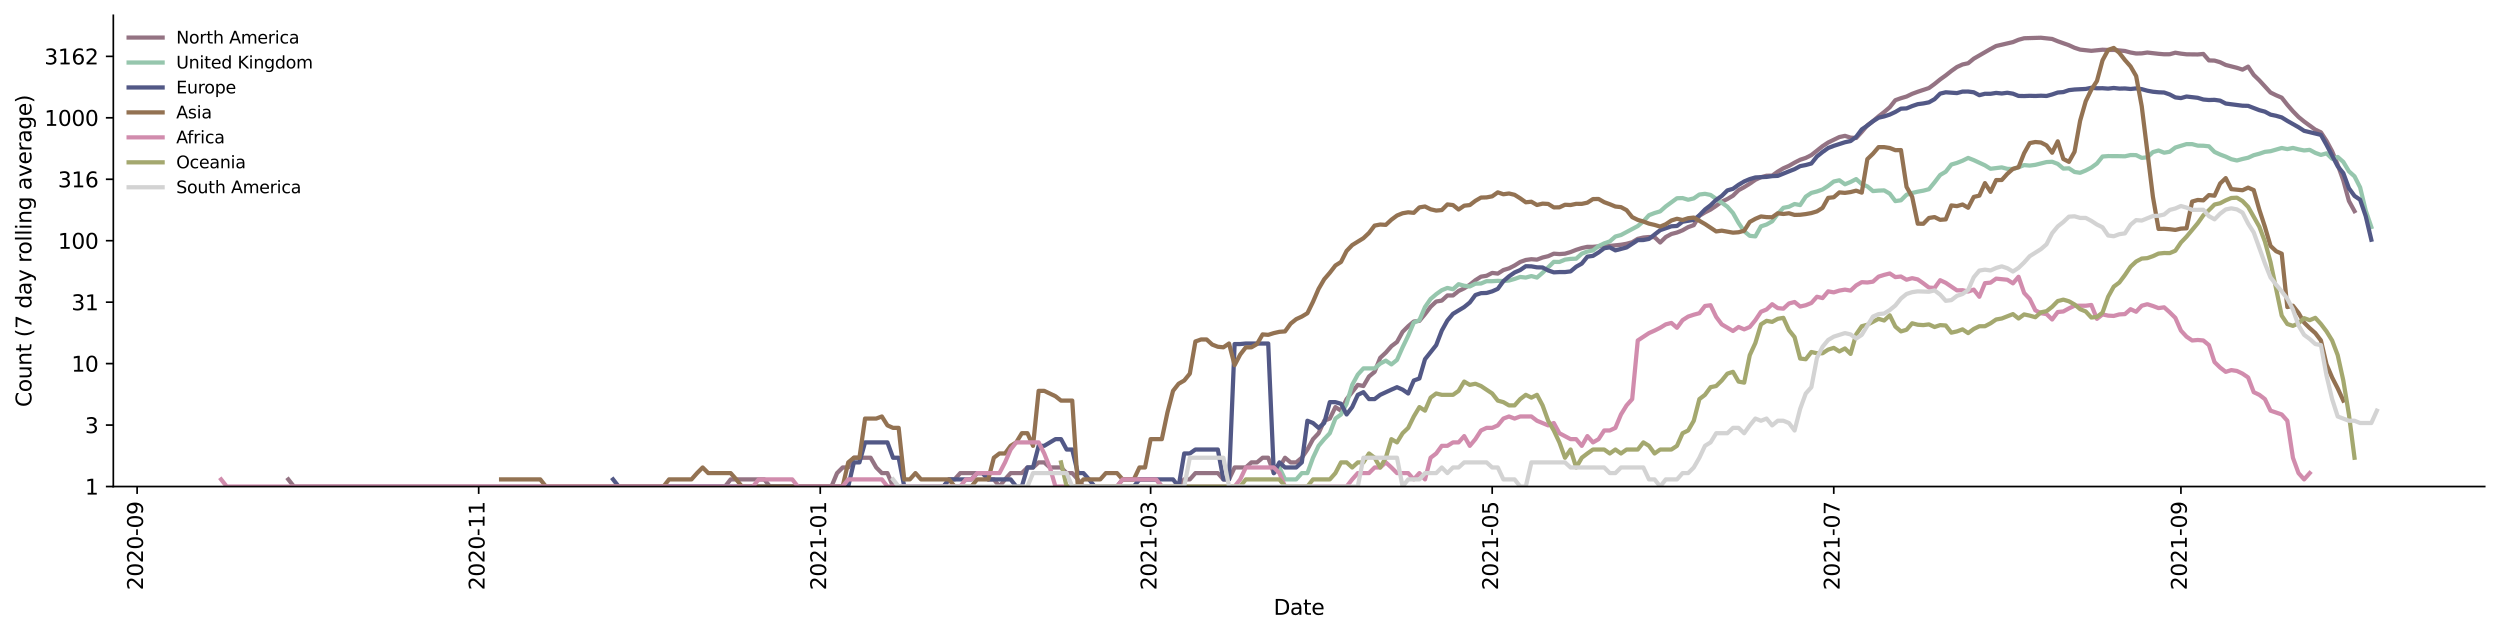 <?xml version="1.0" encoding="utf-8" standalone="no"?>
<!DOCTYPE svg PUBLIC "-//W3C//DTD SVG 1.1//EN"
  "http://www.w3.org/Graphics/SVG/1.1/DTD/svg11.dtd">
<svg height="298.621pt" version="1.1" viewBox="0 0 1176.528 298.621" width="1176.528pt" xmlns="http://www.w3.org/2000/svg" xmlns:xlink="http://www.w3.org/1999/xlink">
 <defs>
  <style type="text/css">*{stroke-linecap:butt;stroke-linejoin:round;}</style>
 </defs>
 <g id="figure_1">
  <g id="patch_1">
   <path d="M 0 298.621 
L 1176.528 298.621 
L 1176.528 0 
L 0 0 
z
" style="fill:#ffffff;"/>
  </g>
  <g id="axes_1">
   <g id="patch_2">
    <path d="M 53.328 228.96 
L 1169.328 228.96 
L 1169.328 7.2 
L 53.328 7.2 
z
" style="fill:#ffffff;"/>
   </g>
   <g id="matplotlib.axis_1">
    <g id="xtick_1">
     <g id="line2d_1">
      <defs>
       <path d="M 0 0 
L 0 3.5 
" id="m11f80774cc" style="stroke:#000000;stroke-width:0.8;"/>
      </defs>
      <g>
       <use style="stroke:#000000;stroke-width:0.8;" x="64.528" xlink:href="#m11f80774cc" y="228.96"/>
      </g>
     </g>
     <g id="text_1">
      <!-- 2020-09 -->
      <g transform="translate(67.287 277.743)rotate(-90)scale(0.1 -0.1)">
       <defs>
        <path d="M 1228 531 
L 3431 531 
L 3431 0 
L 469 0 
L 469 531 
Q 828 903 1448 1529 
Q 2069 2156 2228 2338 
Q 2531 2678 2651 2914 
Q 2772 3150 2772 3378 
Q 2772 3750 2511 3984 
Q 2250 4219 1831 4219 
Q 1534 4219 1204 4116 
Q 875 4013 500 3803 
L 500 4441 
Q 881 4594 1212 4672 
Q 1544 4750 1819 4750 
Q 2544 4750 2975 4387 
Q 3406 4025 3406 3419 
Q 3406 3131 3298 2873 
Q 3191 2616 2906 2266 
Q 2828 2175 2409 1742 
Q 1991 1309 1228 531 
z
" id="DejaVuSans-32" transform="scale(0.016)"/>
        <path d="M 2034 4250 
Q 1547 4250 1301 3770 
Q 1056 3291 1056 2328 
Q 1056 1369 1301 889 
Q 1547 409 2034 409 
Q 2525 409 2770 889 
Q 3016 1369 3016 2328 
Q 3016 3291 2770 3770 
Q 2525 4250 2034 4250 
z
M 2034 4750 
Q 2819 4750 3233 4129 
Q 3647 3509 3647 2328 
Q 3647 1150 3233 529 
Q 2819 -91 2034 -91 
Q 1250 -91 836 529 
Q 422 1150 422 2328 
Q 422 3509 836 4129 
Q 1250 4750 2034 4750 
z
" id="DejaVuSans-30" transform="scale(0.016)"/>
        <path d="M 313 2009 
L 1997 2009 
L 1997 1497 
L 313 1497 
L 313 2009 
z
" id="DejaVuSans-2d" transform="scale(0.016)"/>
        <path d="M 703 97 
L 703 672 
Q 941 559 1184 500 
Q 1428 441 1663 441 
Q 2288 441 2617 861 
Q 2947 1281 2994 2138 
Q 2813 1869 2534 1725 
Q 2256 1581 1919 1581 
Q 1219 1581 811 2004 
Q 403 2428 403 3163 
Q 403 3881 828 4315 
Q 1253 4750 1959 4750 
Q 2769 4750 3195 4129 
Q 3622 3509 3622 2328 
Q 3622 1225 3098 567 
Q 2575 -91 1691 -91 
Q 1453 -91 1209 -44 
Q 966 3 703 97 
z
M 1959 2075 
Q 2384 2075 2632 2365 
Q 2881 2656 2881 3163 
Q 2881 3666 2632 3958 
Q 2384 4250 1959 4250 
Q 1534 4250 1286 3958 
Q 1038 3666 1038 3163 
Q 1038 2656 1286 2365 
Q 1534 2075 1959 2075 
z
" id="DejaVuSans-39" transform="scale(0.016)"/>
       </defs>
       <use xlink:href="#DejaVuSans-32"/>
       <use x="63.623" xlink:href="#DejaVuSans-30"/>
       <use x="127.246" xlink:href="#DejaVuSans-32"/>
       <use x="190.869" xlink:href="#DejaVuSans-30"/>
       <use x="254.492" xlink:href="#DejaVuSans-2d"/>
       <use x="290.576" xlink:href="#DejaVuSans-30"/>
       <use x="354.199" xlink:href="#DejaVuSans-39"/>
      </g>
     </g>
    </g>
    <g id="xtick_2">
     <g id="line2d_2">
      <g>
       <use style="stroke:#000000;stroke-width:0.8;" x="225.274" xlink:href="#m11f80774cc" y="228.96"/>
      </g>
     </g>
     <g id="text_2">
      <!-- 2020-11 -->
      <g transform="translate(228.033 277.743)rotate(-90)scale(0.1 -0.1)">
       <defs>
        <path d="M 794 531 
L 1825 531 
L 1825 4091 
L 703 3866 
L 703 4441 
L 1819 4666 
L 2450 4666 
L 2450 531 
L 3481 531 
L 3481 0 
L 794 0 
L 794 531 
z
" id="DejaVuSans-31" transform="scale(0.016)"/>
       </defs>
       <use xlink:href="#DejaVuSans-32"/>
       <use x="63.623" xlink:href="#DejaVuSans-30"/>
       <use x="127.246" xlink:href="#DejaVuSans-32"/>
       <use x="190.869" xlink:href="#DejaVuSans-30"/>
       <use x="254.492" xlink:href="#DejaVuSans-2d"/>
       <use x="290.576" xlink:href="#DejaVuSans-31"/>
       <use x="354.199" xlink:href="#DejaVuSans-31"/>
      </g>
     </g>
    </g>
    <g id="xtick_3">
     <g id="line2d_3">
      <g>
       <use style="stroke:#000000;stroke-width:0.8;" x="386.02" xlink:href="#m11f80774cc" y="228.96"/>
      </g>
     </g>
     <g id="text_3">
      <!-- 2021-01 -->
      <g transform="translate(388.779 277.743)rotate(-90)scale(0.1 -0.1)">
       <use xlink:href="#DejaVuSans-32"/>
       <use x="63.623" xlink:href="#DejaVuSans-30"/>
       <use x="127.246" xlink:href="#DejaVuSans-32"/>
       <use x="190.869" xlink:href="#DejaVuSans-31"/>
       <use x="254.492" xlink:href="#DejaVuSans-2d"/>
       <use x="290.576" xlink:href="#DejaVuSans-30"/>
       <use x="354.199" xlink:href="#DejaVuSans-31"/>
      </g>
     </g>
    </g>
    <g id="xtick_4">
     <g id="line2d_4">
      <g>
       <use style="stroke:#000000;stroke-width:0.8;" x="541.496" xlink:href="#m11f80774cc" y="228.96"/>
      </g>
     </g>
     <g id="text_4">
      <!-- 2021-03 -->
      <g transform="translate(544.255 277.743)rotate(-90)scale(0.1 -0.1)">
       <defs>
        <path d="M 2597 2516 
Q 3050 2419 3304 2112 
Q 3559 1806 3559 1356 
Q 3559 666 3084 287 
Q 2609 -91 1734 -91 
Q 1441 -91 1130 -33 
Q 819 25 488 141 
L 488 750 
Q 750 597 1062 519 
Q 1375 441 1716 441 
Q 2309 441 2620 675 
Q 2931 909 2931 1356 
Q 2931 1769 2642 2001 
Q 2353 2234 1838 2234 
L 1294 2234 
L 1294 2753 
L 1863 2753 
Q 2328 2753 2575 2939 
Q 2822 3125 2822 3475 
Q 2822 3834 2567 4026 
Q 2313 4219 1838 4219 
Q 1578 4219 1281 4162 
Q 984 4106 628 3988 
L 628 4550 
Q 988 4650 1302 4700 
Q 1616 4750 1894 4750 
Q 2613 4750 3031 4423 
Q 3450 4097 3450 3541 
Q 3450 3153 3228 2886 
Q 3006 2619 2597 2516 
z
" id="DejaVuSans-33" transform="scale(0.016)"/>
       </defs>
       <use xlink:href="#DejaVuSans-32"/>
       <use x="63.623" xlink:href="#DejaVuSans-30"/>
       <use x="127.246" xlink:href="#DejaVuSans-32"/>
       <use x="190.869" xlink:href="#DejaVuSans-31"/>
       <use x="254.492" xlink:href="#DejaVuSans-2d"/>
       <use x="290.576" xlink:href="#DejaVuSans-30"/>
       <use x="354.199" xlink:href="#DejaVuSans-33"/>
      </g>
     </g>
    </g>
    <g id="xtick_5">
     <g id="line2d_5">
      <g>
       <use style="stroke:#000000;stroke-width:0.8;" x="702.242" xlink:href="#m11f80774cc" y="228.96"/>
      </g>
     </g>
     <g id="text_5">
      <!-- 2021-05 -->
      <g transform="translate(705.001 277.743)rotate(-90)scale(0.1 -0.1)">
       <defs>
        <path d="M 691 4666 
L 3169 4666 
L 3169 4134 
L 1269 4134 
L 1269 2991 
Q 1406 3038 1543 3061 
Q 1681 3084 1819 3084 
Q 2600 3084 3056 2656 
Q 3513 2228 3513 1497 
Q 3513 744 3044 326 
Q 2575 -91 1722 -91 
Q 1428 -91 1123 -41 
Q 819 9 494 109 
L 494 744 
Q 775 591 1075 516 
Q 1375 441 1709 441 
Q 2250 441 2565 725 
Q 2881 1009 2881 1497 
Q 2881 1984 2565 2268 
Q 2250 2553 1709 2553 
Q 1456 2553 1204 2497 
Q 953 2441 691 2322 
L 691 4666 
z
" id="DejaVuSans-35" transform="scale(0.016)"/>
       </defs>
       <use xlink:href="#DejaVuSans-32"/>
       <use x="63.623" xlink:href="#DejaVuSans-30"/>
       <use x="127.246" xlink:href="#DejaVuSans-32"/>
       <use x="190.869" xlink:href="#DejaVuSans-31"/>
       <use x="254.492" xlink:href="#DejaVuSans-2d"/>
       <use x="290.576" xlink:href="#DejaVuSans-30"/>
       <use x="354.199" xlink:href="#DejaVuSans-35"/>
      </g>
     </g>
    </g>
    <g id="xtick_6">
     <g id="line2d_6">
      <g>
       <use style="stroke:#000000;stroke-width:0.8;" x="862.988" xlink:href="#m11f80774cc" y="228.96"/>
      </g>
     </g>
     <g id="text_6">
      <!-- 2021-07 -->
      <g transform="translate(865.747 277.743)rotate(-90)scale(0.1 -0.1)">
       <defs>
        <path d="M 525 4666 
L 3525 4666 
L 3525 4397 
L 1831 0 
L 1172 0 
L 2766 4134 
L 525 4134 
L 525 4666 
z
" id="DejaVuSans-37" transform="scale(0.016)"/>
       </defs>
       <use xlink:href="#DejaVuSans-32"/>
       <use x="63.623" xlink:href="#DejaVuSans-30"/>
       <use x="127.246" xlink:href="#DejaVuSans-32"/>
       <use x="190.869" xlink:href="#DejaVuSans-31"/>
       <use x="254.492" xlink:href="#DejaVuSans-2d"/>
       <use x="290.576" xlink:href="#DejaVuSans-30"/>
       <use x="354.199" xlink:href="#DejaVuSans-37"/>
      </g>
     </g>
    </g>
    <g id="xtick_7">
     <g id="line2d_7">
      <g>
       <use style="stroke:#000000;stroke-width:0.8;" x="1026.369" xlink:href="#m11f80774cc" y="228.96"/>
      </g>
     </g>
     <g id="text_7">
      <!-- 2021-09 -->
      <g transform="translate(1029.129 277.743)rotate(-90)scale(0.1 -0.1)">
       <use xlink:href="#DejaVuSans-32"/>
       <use x="63.623" xlink:href="#DejaVuSans-30"/>
       <use x="127.246" xlink:href="#DejaVuSans-32"/>
       <use x="190.869" xlink:href="#DejaVuSans-31"/>
       <use x="254.492" xlink:href="#DejaVuSans-2d"/>
       <use x="290.576" xlink:href="#DejaVuSans-30"/>
       <use x="354.199" xlink:href="#DejaVuSans-39"/>
      </g>
     </g>
    </g>
    <g id="text_8">
     <!-- Date -->
     <g transform="translate(599.377 289.341)scale(0.1 -0.1)">
      <defs>
       <path d="M 1259 4147 
L 1259 519 
L 2022 519 
Q 2988 519 3436 956 
Q 3884 1394 3884 2338 
Q 3884 3275 3436 3711 
Q 2988 4147 2022 4147 
L 1259 4147 
z
M 628 4666 
L 1925 4666 
Q 3281 4666 3915 4102 
Q 4550 3538 4550 2338 
Q 4550 1131 3912 565 
Q 3275 0 1925 0 
L 628 0 
L 628 4666 
z
" id="DejaVuSans-44" transform="scale(0.016)"/>
       <path d="M 2194 1759 
Q 1497 1759 1228 1600 
Q 959 1441 959 1056 
Q 959 750 1161 570 
Q 1363 391 1709 391 
Q 2188 391 2477 730 
Q 2766 1069 2766 1631 
L 2766 1759 
L 2194 1759 
z
M 3341 1997 
L 3341 0 
L 2766 0 
L 2766 531 
Q 2569 213 2275 61 
Q 1981 -91 1556 -91 
Q 1019 -91 701 211 
Q 384 513 384 1019 
Q 384 1609 779 1909 
Q 1175 2209 1959 2209 
L 2766 2209 
L 2766 2266 
Q 2766 2663 2505 2880 
Q 2244 3097 1772 3097 
Q 1472 3097 1187 3025 
Q 903 2953 641 2809 
L 641 3341 
Q 956 3463 1253 3523 
Q 1550 3584 1831 3584 
Q 2591 3584 2966 3190 
Q 3341 2797 3341 1997 
z
" id="DejaVuSans-61" transform="scale(0.016)"/>
       <path d="M 1172 4494 
L 1172 3500 
L 2356 3500 
L 2356 3053 
L 1172 3053 
L 1172 1153 
Q 1172 725 1289 603 
Q 1406 481 1766 481 
L 2356 481 
L 2356 0 
L 1766 0 
Q 1100 0 847 248 
Q 594 497 594 1153 
L 594 3053 
L 172 3053 
L 172 3500 
L 594 3500 
L 594 4494 
L 1172 4494 
z
" id="DejaVuSans-74" transform="scale(0.016)"/>
       <path d="M 3597 1894 
L 3597 1613 
L 953 1613 
Q 991 1019 1311 708 
Q 1631 397 2203 397 
Q 2534 397 2845 478 
Q 3156 559 3463 722 
L 3463 178 
Q 3153 47 2828 -22 
Q 2503 -91 2169 -91 
Q 1331 -91 842 396 
Q 353 884 353 1716 
Q 353 2575 817 3079 
Q 1281 3584 2069 3584 
Q 2775 3584 3186 3129 
Q 3597 2675 3597 1894 
z
M 3022 2063 
Q 3016 2534 2758 2815 
Q 2500 3097 2075 3097 
Q 1594 3097 1305 2825 
Q 1016 2553 972 2059 
L 3022 2063 
z
" id="DejaVuSans-65" transform="scale(0.016)"/>
      </defs>
      <use xlink:href="#DejaVuSans-44"/>
      <use x="77.002" xlink:href="#DejaVuSans-61"/>
      <use x="138.281" xlink:href="#DejaVuSans-74"/>
      <use x="177.49" xlink:href="#DejaVuSans-65"/>
     </g>
    </g>
   </g>
   <g id="matplotlib.axis_2">
    <g id="ytick_1">
     <g id="line2d_8">
      <defs>
       <path d="M 0 0 
L -3.5 0 
" id="m922990b400" style="stroke:#000000;stroke-width:0.8;"/>
      </defs>
      <g>
       <use style="stroke:#000000;stroke-width:0.8;" x="53.328" xlink:href="#m922990b400" y="228.96"/>
      </g>
     </g>
     <g id="text_9">
      <!-- 1 -->
      <g transform="translate(39.966 232.759)scale(0.1 -0.1)">
       <use xlink:href="#DejaVuSans-31"/>
      </g>
     </g>
    </g>
    <g id="ytick_2">
     <g id="line2d_9">
      <g>
       <use style="stroke:#000000;stroke-width:0.8;" x="53.328" xlink:href="#m922990b400" y="200.04"/>
      </g>
     </g>
     <g id="text_10">
      <!-- 3 -->
      <g transform="translate(39.966 203.84)scale(0.1 -0.1)">
       <use xlink:href="#DejaVuSans-33"/>
      </g>
     </g>
    </g>
    <g id="ytick_3">
     <g id="line2d_10">
      <g>
       <use style="stroke:#000000;stroke-width:0.8;" x="53.328" xlink:href="#m922990b400" y="171.121"/>
      </g>
     </g>
     <g id="text_11">
      <!-- 10 -->
      <g transform="translate(33.603 174.92)scale(0.1 -0.1)">
       <use xlink:href="#DejaVuSans-31"/>
       <use x="63.623" xlink:href="#DejaVuSans-30"/>
      </g>
     </g>
    </g>
    <g id="ytick_4">
     <g id="line2d_11">
      <g>
       <use style="stroke:#000000;stroke-width:0.8;" x="53.328" xlink:href="#m922990b400" y="142.201"/>
      </g>
     </g>
     <g id="text_12">
      <!-- 31 -->
      <g transform="translate(33.603 146)scale(0.1 -0.1)">
       <use xlink:href="#DejaVuSans-33"/>
       <use x="63.623" xlink:href="#DejaVuSans-31"/>
      </g>
     </g>
    </g>
    <g id="ytick_5">
     <g id="line2d_12">
      <g>
       <use style="stroke:#000000;stroke-width:0.8;" x="53.328" xlink:href="#m922990b400" y="113.281"/>
      </g>
     </g>
     <g id="text_13">
      <!-- 100 -->
      <g transform="translate(27.241 117.081)scale(0.1 -0.1)">
       <use xlink:href="#DejaVuSans-31"/>
       <use x="63.623" xlink:href="#DejaVuSans-30"/>
       <use x="127.246" xlink:href="#DejaVuSans-30"/>
      </g>
     </g>
    </g>
    <g id="ytick_6">
     <g id="line2d_13">
      <g>
       <use style="stroke:#000000;stroke-width:0.8;" x="53.328" xlink:href="#m922990b400" y="84.362"/>
      </g>
     </g>
     <g id="text_14">
      <!-- 316 -->
      <g transform="translate(27.241 88.161)scale(0.1 -0.1)">
       <defs>
        <path d="M 2113 2584 
Q 1688 2584 1439 2293 
Q 1191 2003 1191 1497 
Q 1191 994 1439 701 
Q 1688 409 2113 409 
Q 2538 409 2786 701 
Q 3034 994 3034 1497 
Q 3034 2003 2786 2293 
Q 2538 2584 2113 2584 
z
M 3366 4563 
L 3366 3988 
Q 3128 4100 2886 4159 
Q 2644 4219 2406 4219 
Q 1781 4219 1451 3797 
Q 1122 3375 1075 2522 
Q 1259 2794 1537 2939 
Q 1816 3084 2150 3084 
Q 2853 3084 3261 2657 
Q 3669 2231 3669 1497 
Q 3669 778 3244 343 
Q 2819 -91 2113 -91 
Q 1303 -91 875 529 
Q 447 1150 447 2328 
Q 447 3434 972 4092 
Q 1497 4750 2381 4750 
Q 2619 4750 2861 4703 
Q 3103 4656 3366 4563 
z
" id="DejaVuSans-36" transform="scale(0.016)"/>
       </defs>
       <use xlink:href="#DejaVuSans-33"/>
       <use x="63.623" xlink:href="#DejaVuSans-31"/>
       <use x="127.246" xlink:href="#DejaVuSans-36"/>
      </g>
     </g>
    </g>
    <g id="ytick_7">
     <g id="line2d_14">
      <g>
       <use style="stroke:#000000;stroke-width:0.8;" x="53.328" xlink:href="#m922990b400" y="55.442"/>
      </g>
     </g>
     <g id="text_15">
      <!-- 1000 -->
      <g transform="translate(20.878 59.241)scale(0.1 -0.1)">
       <use xlink:href="#DejaVuSans-31"/>
       <use x="63.623" xlink:href="#DejaVuSans-30"/>
       <use x="127.246" xlink:href="#DejaVuSans-30"/>
       <use x="190.869" xlink:href="#DejaVuSans-30"/>
      </g>
     </g>
    </g>
    <g id="ytick_8">
     <g id="line2d_15">
      <g>
       <use style="stroke:#000000;stroke-width:0.8;" x="53.328" xlink:href="#m922990b400" y="26.523"/>
      </g>
     </g>
     <g id="text_16">
      <!-- 3162 -->
      <g transform="translate(20.878 30.322)scale(0.1 -0.1)">
       <use xlink:href="#DejaVuSans-33"/>
       <use x="63.623" xlink:href="#DejaVuSans-31"/>
       <use x="127.246" xlink:href="#DejaVuSans-36"/>
       <use x="190.869" xlink:href="#DejaVuSans-32"/>
      </g>
     </g>
    </g>
    <g id="text_17">
     <!-- Count (7 day rolling average) -->
     <g transform="translate(14.798 191.548)rotate(-90)scale(0.1 -0.1)">
      <defs>
       <path d="M 4122 4306 
L 4122 3641 
Q 3803 3938 3442 4084 
Q 3081 4231 2675 4231 
Q 1875 4231 1450 3742 
Q 1025 3253 1025 2328 
Q 1025 1406 1450 917 
Q 1875 428 2675 428 
Q 3081 428 3442 575 
Q 3803 722 4122 1019 
L 4122 359 
Q 3791 134 3420 21 
Q 3050 -91 2638 -91 
Q 1578 -91 968 557 
Q 359 1206 359 2328 
Q 359 3453 968 4101 
Q 1578 4750 2638 4750 
Q 3056 4750 3426 4639 
Q 3797 4528 4122 4306 
z
" id="DejaVuSans-43" transform="scale(0.016)"/>
       <path d="M 1959 3097 
Q 1497 3097 1228 2736 
Q 959 2375 959 1747 
Q 959 1119 1226 758 
Q 1494 397 1959 397 
Q 2419 397 2687 759 
Q 2956 1122 2956 1747 
Q 2956 2369 2687 2733 
Q 2419 3097 1959 3097 
z
M 1959 3584 
Q 2709 3584 3137 3096 
Q 3566 2609 3566 1747 
Q 3566 888 3137 398 
Q 2709 -91 1959 -91 
Q 1206 -91 779 398 
Q 353 888 353 1747 
Q 353 2609 779 3096 
Q 1206 3584 1959 3584 
z
" id="DejaVuSans-6f" transform="scale(0.016)"/>
       <path d="M 544 1381 
L 544 3500 
L 1119 3500 
L 1119 1403 
Q 1119 906 1312 657 
Q 1506 409 1894 409 
Q 2359 409 2629 706 
Q 2900 1003 2900 1516 
L 2900 3500 
L 3475 3500 
L 3475 0 
L 2900 0 
L 2900 538 
Q 2691 219 2414 64 
Q 2138 -91 1772 -91 
Q 1169 -91 856 284 
Q 544 659 544 1381 
z
M 1991 3584 
L 1991 3584 
z
" id="DejaVuSans-75" transform="scale(0.016)"/>
       <path d="M 3513 2113 
L 3513 0 
L 2938 0 
L 2938 2094 
Q 2938 2591 2744 2837 
Q 2550 3084 2163 3084 
Q 1697 3084 1428 2787 
Q 1159 2491 1159 1978 
L 1159 0 
L 581 0 
L 581 3500 
L 1159 3500 
L 1159 2956 
Q 1366 3272 1645 3428 
Q 1925 3584 2291 3584 
Q 2894 3584 3203 3211 
Q 3513 2838 3513 2113 
z
" id="DejaVuSans-6e" transform="scale(0.016)"/>
       <path id="DejaVuSans-20" transform="scale(0.016)"/>
       <path d="M 1984 4856 
Q 1566 4138 1362 3434 
Q 1159 2731 1159 2009 
Q 1159 1288 1364 580 
Q 1569 -128 1984 -844 
L 1484 -844 
Q 1016 -109 783 600 
Q 550 1309 550 2009 
Q 550 2706 781 3412 
Q 1013 4119 1484 4856 
L 1984 4856 
z
" id="DejaVuSans-28" transform="scale(0.016)"/>
       <path d="M 2906 2969 
L 2906 4863 
L 3481 4863 
L 3481 0 
L 2906 0 
L 2906 525 
Q 2725 213 2448 61 
Q 2172 -91 1784 -91 
Q 1150 -91 751 415 
Q 353 922 353 1747 
Q 353 2572 751 3078 
Q 1150 3584 1784 3584 
Q 2172 3584 2448 3432 
Q 2725 3281 2906 2969 
z
M 947 1747 
Q 947 1113 1208 752 
Q 1469 391 1925 391 
Q 2381 391 2643 752 
Q 2906 1113 2906 1747 
Q 2906 2381 2643 2742 
Q 2381 3103 1925 3103 
Q 1469 3103 1208 2742 
Q 947 2381 947 1747 
z
" id="DejaVuSans-64" transform="scale(0.016)"/>
       <path d="M 2059 -325 
Q 1816 -950 1584 -1140 
Q 1353 -1331 966 -1331 
L 506 -1331 
L 506 -850 
L 844 -850 
Q 1081 -850 1212 -737 
Q 1344 -625 1503 -206 
L 1606 56 
L 191 3500 
L 800 3500 
L 1894 763 
L 2988 3500 
L 3597 3500 
L 2059 -325 
z
" id="DejaVuSans-79" transform="scale(0.016)"/>
       <path d="M 2631 2963 
Q 2534 3019 2420 3045 
Q 2306 3072 2169 3072 
Q 1681 3072 1420 2755 
Q 1159 2438 1159 1844 
L 1159 0 
L 581 0 
L 581 3500 
L 1159 3500 
L 1159 2956 
Q 1341 3275 1631 3429 
Q 1922 3584 2338 3584 
Q 2397 3584 2469 3576 
Q 2541 3569 2628 3553 
L 2631 2963 
z
" id="DejaVuSans-72" transform="scale(0.016)"/>
       <path d="M 603 4863 
L 1178 4863 
L 1178 0 
L 603 0 
L 603 4863 
z
" id="DejaVuSans-6c" transform="scale(0.016)"/>
       <path d="M 603 3500 
L 1178 3500 
L 1178 0 
L 603 0 
L 603 3500 
z
M 603 4863 
L 1178 4863 
L 1178 4134 
L 603 4134 
L 603 4863 
z
" id="DejaVuSans-69" transform="scale(0.016)"/>
       <path d="M 2906 1791 
Q 2906 2416 2648 2759 
Q 2391 3103 1925 3103 
Q 1463 3103 1205 2759 
Q 947 2416 947 1791 
Q 947 1169 1205 825 
Q 1463 481 1925 481 
Q 2391 481 2648 825 
Q 2906 1169 2906 1791 
z
M 3481 434 
Q 3481 -459 3084 -895 
Q 2688 -1331 1869 -1331 
Q 1566 -1331 1297 -1286 
Q 1028 -1241 775 -1147 
L 775 -588 
Q 1028 -725 1275 -790 
Q 1522 -856 1778 -856 
Q 2344 -856 2625 -561 
Q 2906 -266 2906 331 
L 2906 616 
Q 2728 306 2450 153 
Q 2172 0 1784 0 
Q 1141 0 747 490 
Q 353 981 353 1791 
Q 353 2603 747 3093 
Q 1141 3584 1784 3584 
Q 2172 3584 2450 3431 
Q 2728 3278 2906 2969 
L 2906 3500 
L 3481 3500 
L 3481 434 
z
" id="DejaVuSans-67" transform="scale(0.016)"/>
       <path d="M 191 3500 
L 800 3500 
L 1894 563 
L 2988 3500 
L 3597 3500 
L 2284 0 
L 1503 0 
L 191 3500 
z
" id="DejaVuSans-76" transform="scale(0.016)"/>
       <path d="M 513 4856 
L 1013 4856 
Q 1481 4119 1714 3412 
Q 1947 2706 1947 2009 
Q 1947 1309 1714 600 
Q 1481 -109 1013 -844 
L 513 -844 
Q 928 -128 1133 580 
Q 1338 1288 1338 2009 
Q 1338 2731 1133 3434 
Q 928 4138 513 4856 
z
" id="DejaVuSans-29" transform="scale(0.016)"/>
      </defs>
      <use xlink:href="#DejaVuSans-43"/>
      <use x="69.824" xlink:href="#DejaVuSans-6f"/>
      <use x="131.006" xlink:href="#DejaVuSans-75"/>
      <use x="194.385" xlink:href="#DejaVuSans-6e"/>
      <use x="257.764" xlink:href="#DejaVuSans-74"/>
      <use x="296.973" xlink:href="#DejaVuSans-20"/>
      <use x="328.76" xlink:href="#DejaVuSans-28"/>
      <use x="367.773" xlink:href="#DejaVuSans-37"/>
      <use x="431.396" xlink:href="#DejaVuSans-20"/>
      <use x="463.184" xlink:href="#DejaVuSans-64"/>
      <use x="526.66" xlink:href="#DejaVuSans-61"/>
      <use x="587.939" xlink:href="#DejaVuSans-79"/>
      <use x="647.119" xlink:href="#DejaVuSans-20"/>
      <use x="678.906" xlink:href="#DejaVuSans-72"/>
      <use x="717.77" xlink:href="#DejaVuSans-6f"/>
      <use x="778.951" xlink:href="#DejaVuSans-6c"/>
      <use x="806.734" xlink:href="#DejaVuSans-6c"/>
      <use x="834.518" xlink:href="#DejaVuSans-69"/>
      <use x="862.301" xlink:href="#DejaVuSans-6e"/>
      <use x="925.68" xlink:href="#DejaVuSans-67"/>
      <use x="989.156" xlink:href="#DejaVuSans-20"/>
      <use x="1020.943" xlink:href="#DejaVuSans-61"/>
      <use x="1082.223" xlink:href="#DejaVuSans-76"/>
      <use x="1141.402" xlink:href="#DejaVuSans-65"/>
      <use x="1202.926" xlink:href="#DejaVuSans-72"/>
      <use x="1244.039" xlink:href="#DejaVuSans-61"/>
      <use x="1305.318" xlink:href="#DejaVuSans-67"/>
      <use x="1368.795" xlink:href="#DejaVuSans-65"/>
      <use x="1430.318" xlink:href="#DejaVuSans-29"/>
     </g>
    </g>
   </g>
   <g id="line2d_16">
    <path clip-path="url(#p8132081b34)" d="M 135.678 225.606 
L 138.313 228.96 
L 341.222 228.96 
L 343.857 225.606 
L 359.668 225.606 
L 362.303 228.96 
L 391.29 228.96 
L 393.926 222.647 
L 396.561 220.001 
L 399.196 220.001 
L 401.831 215.421 
L 409.737 215.421 
L 412.372 220.001 
L 415.007 222.647 
L 417.642 222.647 
L 420.277 228.96 
L 443.994 228.96 
L 446.629 225.606 
L 449.264 225.606 
L 451.9 222.647 
L 462.44 222.647 
L 465.075 225.606 
L 467.711 225.606 
L 470.346 228.96 
L 472.981 225.606 
L 475.616 222.647 
L 480.887 222.647 
L 483.522 220.001 
L 486.157 220.001 
L 488.792 217.606 
L 491.427 217.606 
L 494.062 220.001 
L 499.333 220.001 
L 501.968 222.647 
L 504.603 222.647 
L 507.238 225.606 
L 509.874 228.96 
L 525.685 228.96 
L 528.32 225.606 
L 544.131 225.606 
L 546.766 228.96 
L 554.672 228.96 
L 557.307 225.606 
L 559.942 225.606 
L 562.577 222.647 
L 573.118 222.647 
L 575.753 225.606 
L 578.388 225.606 
L 581.024 220.001 
L 586.294 220.001 
L 588.929 217.606 
L 591.564 217.606 
L 594.199 215.421 
L 596.835 215.421 
L 599.47 222.647 
L 602.105 220.001 
L 604.74 215.421 
L 607.375 217.606 
L 610.011 217.606 
L 612.646 215.421 
L 615.281 211.549 
L 617.916 206.672 
L 620.551 203.878 
L 623.186 198.009 
L 625.822 196.984 
L 628.457 191.581 
L 631.092 193.256 
L 633.727 187.824 
L 638.998 181.127 
L 641.633 181.667 
L 644.268 177.179 
L 646.903 174.993 
L 649.538 168.403 
L 652.173 165.95 
L 654.809 162.926 
L 657.444 160.936 
L 660.079 156.157 
L 662.714 153.531 
L 665.349 151.315 
L 667.985 150.991 
L 670.62 147.819 
L 673.255 144.376 
L 675.89 141.903 
L 678.525 141.459 
L 681.16 139.045 
L 683.796 139.045 
L 686.431 136.934 
L 689.066 135.678 
L 691.701 133.986 
L 694.336 131.868 
L 696.972 130.195 
L 699.607 129.777 
L 702.242 128.43 
L 704.877 128.76 
L 707.512 127.089 
L 710.147 126.293 
L 712.783 124.945 
L 715.418 123.288 
L 718.053 122.344 
L 720.688 121.986 
L 723.323 122.19 
L 725.959 121.187 
L 728.594 120.556 
L 731.229 119.385 
L 733.864 119.569 
L 736.499 119.385 
L 739.135 118.619 
L 741.77 117.576 
L 744.405 116.738 
L 747.04 116.168 
L 749.675 116.168 
L 752.31 115.928 
L 754.946 115.182 
L 757.581 115.73 
L 762.851 115.182 
L 765.486 114.721 
L 768.122 114.01 
L 770.757 112.4 
L 773.392 111.784 
L 776.027 111.548 
L 778.662 111.616 
L 781.297 114.121 
L 783.933 111.548 
L 786.568 110.116 
L 789.203 109.43 
L 791.838 108.375 
L 794.473 106.885 
L 797.109 105.957 
L 799.744 101.52 
L 802.379 99.953 
L 805.014 98.617 
L 807.649 96.858 
L 810.284 94.937 
L 812.92 93.656 
L 815.555 92.096 
L 818.19 89.502 
L 820.825 88.067 
L 823.46 86.438 
L 826.096 84.608 
L 828.731 83.389 
L 831.366 82.7 
L 834.001 82.647 
L 836.636 80.769 
L 839.271 79.205 
L 841.907 78.049 
L 844.542 76.542 
L 847.177 75.183 
L 849.812 74.316 
L 852.447 72.983 
L 857.718 68.793 
L 860.353 67.06 
L 865.623 64.504 
L 868.258 63.929 
L 870.894 64.779 
L 873.529 64.935 
L 876.164 62.064 
L 878.799 58.982 
L 881.434 57.019 
L 884.07 54.773 
L 886.705 52.727 
L 889.34 50.48 
L 891.975 47.15 
L 894.61 46.208 
L 897.245 45.425 
L 899.881 44.157 
L 902.516 43.18 
L 907.786 41.432 
L 910.421 39.518 
L 913.057 37.377 
L 915.692 35.489 
L 918.327 33.403 
L 920.962 31.536 
L 923.597 30.339 
L 926.232 29.762 
L 928.868 27.613 
L 936.773 23.057 
L 939.408 21.65 
L 947.314 19.811 
L 949.949 18.717 
L 952.584 18.001 
L 960.49 17.76 
L 965.76 18.334 
L 968.395 19.419 
L 973.666 21.284 
L 976.301 22.484 
L 978.936 23.35 
L 984.207 23.922 
L 989.477 23.401 
L 992.112 23.515 
L 994.747 23.487 
L 1000.018 23.998 
L 1002.653 24.707 
L 1005.288 25.174 
L 1007.923 25.114 
L 1010.558 24.722 
L 1015.829 25.326 
L 1018.464 25.543 
L 1021.099 25.525 
L 1023.734 24.796 
L 1026.369 25.246 
L 1029.005 25.559 
L 1034.275 25.629 
L 1036.91 25.388 
L 1039.545 28.429 
L 1042.181 28.517 
L 1044.816 29.294 
L 1047.451 30.571 
L 1052.721 31.911 
L 1055.356 32.77 
L 1057.992 31.352 
L 1060.627 35.256 
L 1063.262 37.817 
L 1068.532 43.544 
L 1071.168 44.835 
L 1073.803 45.961 
L 1076.438 49.328 
L 1079.073 52.344 
L 1081.708 55.044 
L 1084.343 57.2 
L 1089.614 61.03 
L 1092.249 62.265 
L 1094.884 66.313 
L 1097.519 71.188 
L 1100.155 77.569 
L 1102.79 84.908 
L 1105.425 94.559 
L 1108.06 99.368 
L 1108.06 99.368 
" style="fill:none;stroke:#947383;stroke-linecap:square;stroke-width:2;"/>
   </g>
   <g id="line2d_17">
    <path clip-path="url(#p8132081b34)" d="M 602.105 220.001 
L 604.74 225.606 
L 610.011 225.606 
L 612.646 222.647 
L 615.281 222.647 
L 617.916 215.421 
L 620.551 209.816 
L 623.186 206.672 
L 625.822 203.878 
L 628.457 196.984 
L 631.092 195.051 
L 633.727 190.01 
L 636.362 181.127 
L 638.998 176.281 
L 641.633 173.372 
L 646.903 173.372 
L 649.538 171.121 
L 652.173 169.725 
L 654.809 171.482 
L 657.444 169.388 
L 660.079 163.45 
L 662.714 158.004 
L 665.349 151.809 
L 667.985 150.671 
L 670.62 144.5 
L 673.255 140.699 
L 675.89 138.451 
L 678.525 136.569 
L 681.16 135.503 
L 683.796 136.119 
L 686.431 133.741 
L 689.066 134.481 
L 691.701 134.817 
L 694.336 133.499 
L 696.972 133.419 
L 699.607 132.324 
L 702.242 132.324 
L 704.877 132.171 
L 707.512 132.247 
L 710.147 132.019 
L 712.783 131.274 
L 715.418 130.337 
L 718.053 130.621 
L 720.688 129.916 
L 723.323 130.621 
L 725.959 128.364 
L 731.229 123.234 
L 733.864 123.288 
L 736.499 122.19 
L 739.135 121.834 
L 741.77 121.733 
L 744.405 119.385 
L 747.04 118.354 
L 749.675 117.876 
L 752.31 115.809 
L 754.946 114.532 
L 757.581 113.607 
L 760.216 111.315 
L 762.851 110.595 
L 770.757 106.389 
L 773.392 104.147 
L 776.027 101.274 
L 778.662 100.25 
L 781.297 99.472 
L 783.933 97.14 
L 789.203 93.297 
L 791.838 93.216 
L 794.473 94.003 
L 797.109 93.362 
L 799.744 91.546 
L 802.379 91.216 
L 805.014 91.743 
L 812.92 97.272 
L 815.555 100.25 
L 818.19 104.932 
L 820.825 108.822 
L 823.46 110.985 
L 826.096 111.249 
L 828.731 106.526 
L 831.366 105.663 
L 834.001 104.172 
L 836.636 100.637 
L 839.271 97.809 
L 841.907 97.291 
L 844.542 96.014 
L 847.177 96.506 
L 849.812 92.547 
L 852.447 90.787 
L 855.083 90.108 
L 857.718 89.17 
L 860.353 87.482 
L 862.988 85.423 
L 865.623 84.838 
L 868.258 86.723 
L 870.894 85.637 
L 873.529 84.278 
L 876.164 86.624 
L 878.799 87.728 
L 881.434 89.923 
L 884.07 89.697 
L 886.705 89.599 
L 889.34 91.126 
L 891.975 94.645 
L 894.61 94.255 
L 897.245 91.637 
L 899.881 90.816 
L 902.516 90.208 
L 905.151 89.725 
L 907.786 89.033 
L 910.421 85.805 
L 913.057 82.352 
L 915.692 80.808 
L 918.327 77.439 
L 920.962 76.667 
L 923.597 75.628 
L 926.232 74.324 
L 928.868 75.357 
L 934.138 77.804 
L 936.773 79.428 
L 942.044 78.775 
L 944.679 79.475 
L 947.314 79.54 
L 949.949 78.711 
L 952.584 77.699 
L 955.22 77.926 
L 957.855 77.577 
L 963.125 76.269 
L 965.76 76.13 
L 968.395 77.122 
L 971.031 79.326 
L 973.666 79.215 
L 976.301 80.927 
L 978.936 81.316 
L 981.571 80.234 
L 984.207 78.866 
L 986.842 76.944 
L 989.477 73.656 
L 992.112 73.456 
L 997.382 73.493 
L 1000.018 73.56 
L 1002.653 72.961 
L 1005.288 73.005 
L 1007.923 74.294 
L 1010.558 74.029 
L 1013.194 71.58 
L 1015.829 70.821 
L 1018.464 71.862 
L 1021.099 71.417 
L 1023.734 69.43 
L 1029.005 67.817 
L 1031.64 67.829 
L 1034.275 68.538 
L 1036.91 68.587 
L 1039.545 68.855 
L 1042.181 71.505 
L 1044.816 72.718 
L 1047.451 73.715 
L 1050.086 74.932 
L 1052.721 75.532 
L 1055.356 74.816 
L 1057.992 74.233 
L 1060.627 73.041 
L 1063.262 72.349 
L 1065.897 71.458 
L 1068.532 71.161 
L 1073.803 69.638 
L 1076.438 70.168 
L 1079.073 69.613 
L 1081.708 70.284 
L 1084.343 70.801 
L 1086.979 70.525 
L 1089.614 71.944 
L 1092.249 72.904 
L 1094.884 72.174 
L 1097.519 74.7 
L 1100.155 73.886 
L 1102.79 76.212 
L 1105.425 80.622 
L 1108.06 82.988 
L 1110.695 88.186 
L 1113.33 99.081 
L 1115.966 106.829 
L 1115.966 106.829 
" style="fill:none;stroke:#96c6ad;stroke-linecap:square;stroke-width:2;"/>
   </g>
   <g id="line2d_18">
    <path clip-path="url(#p8132081b34)" d="M 288.518 225.606 
L 291.153 228.96 
L 399.196 228.96 
L 401.831 217.606 
L 404.466 217.606 
L 407.101 208.194 
L 417.642 208.194 
L 420.277 215.421 
L 422.913 215.421 
L 425.548 228.96 
L 443.994 228.96 
L 446.629 225.606 
L 457.17 225.606 
L 459.805 222.647 
L 462.44 222.647 
L 465.075 225.606 
L 475.616 225.606 
L 478.251 228.96 
L 480.887 228.96 
L 483.522 220.001 
L 486.157 220.001 
L 488.792 209.816 
L 491.427 209.816 
L 496.698 206.672 
L 499.333 206.672 
L 501.968 211.549 
L 504.603 211.549 
L 507.238 222.647 
L 509.874 222.647 
L 512.509 225.606 
L 515.144 228.96 
L 533.59 228.96 
L 536.225 225.606 
L 552.037 225.606 
L 554.672 228.96 
L 557.307 213.41 
L 559.942 213.41 
L 562.577 211.549 
L 573.118 211.549 
L 575.753 225.606 
L 578.388 225.606 
L 581.024 161.911 
L 583.659 161.911 
L 586.294 161.664 
L 596.835 161.664 
L 599.47 222.647 
L 602.105 217.606 
L 604.74 220.001 
L 610.011 220.001 
L 612.646 217.606 
L 615.281 198.009 
L 617.916 199.079 
L 620.551 201.364 
L 623.186 199.079 
L 625.822 189.26 
L 628.457 189.26 
L 631.092 190.01 
L 633.727 195.051 
L 636.362 191.581 
L 638.998 185.814 
L 641.633 184.558 
L 644.268 187.824 
L 646.903 187.824 
L 649.538 185.814 
L 654.809 183.361 
L 657.444 182.219 
L 660.079 183.361 
L 662.714 185.178 
L 665.349 179.075 
L 667.985 178.109 
L 670.62 169.055 
L 675.89 162.414 
L 678.525 155.571 
L 681.16 150.831 
L 683.796 147.677 
L 689.066 144.5 
L 691.701 142.356 
L 694.336 138.845 
L 696.972 137.967 
L 699.607 137.871 
L 702.242 137.119 
L 704.877 135.942 
L 707.512 132.324 
L 710.147 130.055 
L 712.783 128.234 
L 715.418 127.089 
L 718.053 125.289 
L 720.688 125.347 
L 723.323 125.816 
L 725.959 125.875 
L 728.594 127.276 
L 731.229 128.169 
L 733.864 128.039 
L 736.499 128.039 
L 739.135 127.718 
L 741.77 125.522 
L 744.405 124.047 
L 747.04 120.797 
L 749.675 120.412 
L 752.31 118.797 
L 754.946 116.821 
L 757.581 116.411 
L 760.216 117.833 
L 765.486 116.452 
L 770.757 112.996 
L 773.392 112.961 
L 776.027 112.435 
L 781.297 108.316 
L 786.568 106.499 
L 789.203 106.335 
L 791.838 104.347 
L 797.109 103.458 
L 799.744 101.319 
L 802.379 98.597 
L 805.014 96.58 
L 807.649 94.054 
L 810.284 92.204 
L 812.92 89.599 
L 815.555 88.855 
L 818.19 86.961 
L 820.825 85.4 
L 823.46 84.278 
L 826.096 83.509 
L 831.366 83.258 
L 834.001 82.892 
L 836.636 82.774 
L 841.907 80.641 
L 844.542 79.606 
L 847.177 78.182 
L 849.812 77.664 
L 852.447 76.944 
L 855.083 73.641 
L 857.718 71.533 
L 860.353 69.657 
L 862.988 68.635 
L 868.258 66.94 
L 870.894 66.385 
L 873.529 64.417 
L 876.164 60.895 
L 878.799 59.11 
L 881.434 57.065 
L 884.07 55.399 
L 886.705 54.78 
L 889.34 53.928 
L 891.975 52.689 
L 894.61 51.139 
L 897.245 51.009 
L 899.881 49.918 
L 902.516 49.026 
L 905.151 48.673 
L 907.786 48.16 
L 910.421 46.672 
L 913.057 44.057 
L 915.692 43.428 
L 920.962 43.814 
L 923.597 43.106 
L 926.232 43.086 
L 928.868 43.424 
L 931.503 44.8 
L 934.138 44.128 
L 936.773 44.148 
L 939.408 43.719 
L 942.044 43.995 
L 944.679 43.647 
L 947.314 44.084 
L 949.949 45.147 
L 952.584 45.202 
L 955.22 45.093 
L 957.855 45.167 
L 960.49 45.04 
L 963.125 45.167 
L 965.76 44.452 
L 968.395 43.547 
L 971.031 43.328 
L 973.666 42.425 
L 976.301 42.124 
L 981.571 41.861 
L 984.207 41.311 
L 986.842 41.55 
L 989.477 41.515 
L 992.112 41.711 
L 994.747 41.397 
L 997.382 41.699 
L 1000.018 41.626 
L 1002.653 41.876 
L 1005.288 41.608 
L 1007.923 41.947 
L 1010.558 42.683 
L 1013.194 43.174 
L 1015.829 43.426 
L 1018.464 43.535 
L 1021.099 44.459 
L 1023.734 45.843 
L 1026.369 46.168 
L 1029.005 45.423 
L 1034.275 46.032 
L 1036.91 46.827 
L 1039.545 47.07 
L 1042.181 46.988 
L 1044.816 47.365 
L 1047.451 48.731 
L 1055.356 49.751 
L 1057.992 49.817 
L 1063.262 51.844 
L 1065.897 52.547 
L 1068.532 53.945 
L 1071.168 54.495 
L 1073.803 55.256 
L 1076.438 56.886 
L 1081.708 59.869 
L 1084.343 61.569 
L 1092.249 63.471 
L 1094.884 68.172 
L 1100.155 78.253 
L 1102.79 81.487 
L 1105.425 88.599 
L 1108.06 92.204 
L 1110.695 94.003 
L 1113.33 101.701 
L 1115.966 112.819 
L 1115.966 112.819 
" style="fill:none;stroke:#525886;stroke-linecap:square;stroke-width:2;"/>
   </g>
   <g id="line2d_19">
    <path clip-path="url(#p8132081b34)" d="M 235.815 225.606 
L 254.261 225.606 
L 256.896 228.96 
L 312.235 228.96 
L 314.87 225.606 
L 325.411 225.606 
L 328.046 222.647 
L 330.681 220.001 
L 333.316 222.647 
L 343.857 222.647 
L 346.492 225.606 
L 349.127 228.96 
L 396.561 228.96 
L 399.196 217.606 
L 401.831 215.421 
L 404.466 215.421 
L 407.101 196.984 
L 412.372 196.984 
L 415.007 195.999 
L 417.642 200.195 
L 420.277 201.364 
L 422.913 201.364 
L 425.548 225.606 
L 428.183 225.606 
L 430.818 222.647 
L 433.453 225.606 
L 446.629 225.606 
L 449.264 228.96 
L 457.17 228.96 
L 459.805 225.606 
L 465.075 225.606 
L 467.711 215.421 
L 470.346 213.41 
L 472.981 213.41 
L 475.616 209.816 
L 478.251 208.194 
L 480.887 203.878 
L 483.522 203.878 
L 486.157 209.816 
L 488.792 183.952 
L 491.427 183.952 
L 496.698 186.466 
L 499.333 188.532 
L 504.603 188.532 
L 507.238 228.96 
L 509.874 225.606 
L 517.779 225.606 
L 520.414 222.647 
L 525.685 222.647 
L 528.32 225.606 
L 533.59 225.606 
L 536.225 220.001 
L 538.861 220.001 
L 541.496 206.672 
L 546.766 206.672 
L 549.401 194.137 
L 552.037 183.952 
L 554.672 180.598 
L 557.307 179.075 
L 559.942 175.844 
L 562.577 160.698 
L 565.212 159.767 
L 567.848 159.767 
L 570.483 162.161 
L 573.118 163.187 
L 575.753 163.45 
L 578.388 161.664 
L 581.024 171.849 
L 583.659 166.842 
L 586.294 163.45 
L 588.929 163.45 
L 591.564 161.911 
L 594.199 157.373 
L 596.835 157.582 
L 599.47 156.758 
L 602.105 156.157 
L 604.74 155.96 
L 607.375 152.314 
L 610.011 150.199 
L 612.646 148.981 
L 615.281 147.397 
L 617.916 142.016 
L 620.551 135.942 
L 623.186 131.421 
L 625.822 128.364 
L 628.457 124.945 
L 631.092 123.288 
L 633.727 118.092 
L 636.362 115.337 
L 641.633 112.09 
L 644.268 109.615 
L 646.903 106.172 
L 649.538 105.663 
L 652.173 105.823 
L 654.809 103.385 
L 657.444 101.431 
L 660.079 100.357 
L 662.714 99.91 
L 665.349 100.164 
L 667.985 97.597 
L 670.62 97.177 
L 673.255 98.497 
L 675.89 99.102 
L 678.525 98.858 
L 681.16 96.213 
L 683.796 96.506 
L 686.431 98.597 
L 689.066 96.802 
L 691.701 96.506 
L 694.336 94.508 
L 696.972 92.975 
L 699.607 92.896 
L 702.242 92.391 
L 704.877 90.525 
L 707.512 91.425 
L 710.147 91.052 
L 712.783 91.682 
L 715.418 93.33 
L 718.053 95.197 
L 720.688 94.937 
L 723.323 96.469 
L 725.959 95.834 
L 728.594 95.978 
L 731.229 97.597 
L 733.864 97.578 
L 736.499 96.359 
L 739.135 96.488 
L 741.77 95.924 
L 744.405 95.942 
L 747.04 95.373 
L 749.675 93.689 
L 752.31 93.64 
L 754.946 95.145 
L 757.581 96.104 
L 760.216 97.196 
L 762.851 97.482 
L 765.486 98.898 
L 768.122 102.18 
L 770.757 103.482 
L 773.392 104.247 
L 776.027 105.243 
L 778.662 105.85 
L 781.297 106.636 
L 783.933 105.531 
L 786.568 103.775 
L 789.203 102.953 
L 791.838 103.555 
L 794.473 102.693 
L 797.109 102.389 
L 802.379 105.426 
L 807.649 108.912 
L 810.284 108.553 
L 815.555 109.492 
L 818.19 109.307 
L 820.825 108.582 
L 823.46 104.448 
L 826.096 102.977 
L 828.731 101.86 
L 831.366 102.18 
L 834.001 102.25 
L 836.636 100.378 
L 839.271 100.702 
L 841.907 100.357 
L 844.542 101.141 
L 847.177 101.075 
L 849.812 100.746 
L 852.447 100.271 
L 855.083 99.472 
L 857.718 97.828 
L 860.353 93.12 
L 862.988 92.832 
L 865.623 90.539 
L 868.258 90.772 
L 870.894 90.394 
L 873.529 89.725 
L 876.164 90.656 
L 878.799 74.894 
L 881.434 72.342 
L 884.07 69.249 
L 886.705 69.243 
L 889.34 69.657 
L 891.975 70.676 
L 894.61 70.63 
L 897.245 87.949 
L 899.881 92.61 
L 902.516 105.269 
L 905.151 105.295 
L 907.786 102.576 
L 910.421 102.157 
L 913.057 103.458 
L 915.692 103.24 
L 918.327 96.672 
L 920.962 97.008 
L 923.597 96.232 
L 926.232 97.77 
L 928.868 92.673 
L 931.503 92.065 
L 934.138 86.18 
L 936.773 90.279 
L 939.408 84.746 
L 942.044 84.711 
L 944.679 81.793 
L 947.314 79.466 
L 949.949 78.702 
L 952.584 72.083 
L 955.22 67.346 
L 957.855 66.833 
L 960.49 67.065 
L 963.125 68.424 
L 965.76 71.862 
L 968.395 66.518 
L 971.031 74.824 
L 973.666 76.171 
L 976.301 71.424 
L 978.936 56.814 
L 981.571 47.634 
L 984.207 42.179 
L 986.842 38.115 
L 989.477 28.37 
L 992.112 23.513 
L 994.747 22.56 
L 997.382 24.878 
L 1000.018 28.26 
L 1002.653 31.236 
L 1005.288 35.789 
L 1007.923 49.998 
L 1013.194 92.673 
L 1015.829 107.734 
L 1018.464 107.676 
L 1021.099 107.878 
L 1023.734 108.198 
L 1026.369 107.59 
L 1029.005 107.448 
L 1031.64 94.85 
L 1034.275 94.104 
L 1036.91 94.288 
L 1039.545 91.804 
L 1042.181 92.096 
L 1044.816 86.352 
L 1047.451 83.83 
L 1050.086 89.005 
L 1055.356 89.529 
L 1057.992 88.305 
L 1060.627 89.46 
L 1063.262 98.697 
L 1065.897 106.746 
L 1068.532 115.73 
L 1071.168 118.223 
L 1073.803 119.385 
L 1076.438 144.5 
L 1079.073 143.886 
L 1081.708 147.257 
L 1084.343 151.809 
L 1086.979 154.438 
L 1089.614 156.758 
L 1092.249 160.228 
L 1094.884 171.482 
L 1097.519 177.639 
L 1100.155 182.784 
L 1102.79 188.532 
L 1102.79 188.532 
" style="fill:none;stroke:#937252;stroke-linecap:square;stroke-width:2;"/>
   </g>
   <g id="line2d_20">
    <path clip-path="url(#p8132081b34)" d="M 104.055 225.606 
L 106.691 228.96 
L 354.398 228.96 
L 357.033 225.606 
L 372.844 225.606 
L 375.479 228.96 
L 396.561 228.96 
L 399.196 225.606 
L 415.007 225.606 
L 417.642 228.96 
L 451.9 228.96 
L 454.535 225.606 
L 457.17 225.606 
L 459.805 222.647 
L 470.346 222.647 
L 472.981 217.606 
L 475.616 211.549 
L 478.251 208.194 
L 488.792 208.194 
L 491.427 213.41 
L 494.062 220.001 
L 496.698 228.96 
L 525.685 228.96 
L 528.32 225.606 
L 544.131 225.606 
L 546.766 228.96 
L 581.024 228.96 
L 583.659 225.606 
L 586.294 220.001 
L 599.47 220.001 
L 602.105 222.647 
L 604.74 228.96 
L 633.727 228.96 
L 636.362 225.606 
L 638.998 222.647 
L 644.268 222.647 
L 646.903 220.001 
L 649.538 220.001 
L 652.173 217.606 
L 654.809 220.001 
L 657.444 222.647 
L 662.714 222.647 
L 665.349 225.606 
L 667.985 222.647 
L 670.62 225.606 
L 673.255 215.421 
L 675.89 213.41 
L 678.525 209.816 
L 681.16 209.816 
L 683.796 208.194 
L 686.431 208.194 
L 689.066 205.236 
L 691.701 209.816 
L 694.336 206.672 
L 696.972 202.589 
L 699.607 201.364 
L 702.242 201.364 
L 704.877 200.195 
L 707.512 196.984 
L 710.147 195.999 
L 712.783 196.984 
L 715.418 195.999 
L 720.688 195.999 
L 723.323 198.009 
L 728.594 200.195 
L 731.229 199.079 
L 733.864 203.878 
L 739.135 206.672 
L 741.77 206.672 
L 744.405 209.816 
L 747.04 205.236 
L 749.675 208.194 
L 752.31 206.672 
L 754.946 202.589 
L 757.581 202.589 
L 760.216 201.364 
L 762.851 195.051 
L 765.486 190.783 
L 768.122 187.824 
L 770.757 160.228 
L 776.027 156.758 
L 778.662 155.571 
L 781.297 154.254 
L 783.933 152.655 
L 786.568 151.976 
L 789.203 154.254 
L 791.838 150.671 
L 794.473 148.981 
L 797.109 148.104 
L 799.744 147.397 
L 802.379 144.007 
L 805.014 143.644 
L 807.649 149.13 
L 810.284 152.655 
L 815.555 155.765 
L 818.19 153.889 
L 820.825 154.998 
L 823.46 153.889 
L 826.096 150.671 
L 828.731 146.708 
L 831.366 145.645 
L 834.001 143.168 
L 836.636 145.002 
L 839.271 145.257 
L 841.907 142.817 
L 844.542 142.129 
L 847.177 144.253 
L 849.812 143.644 
L 852.447 142.585 
L 855.083 139.652 
L 857.718 140.275 
L 860.353 137.119 
L 862.988 137.586 
L 865.623 136.751 
L 868.258 136.298 
L 870.894 136.751 
L 873.529 134.315 
L 876.164 132.787 
L 878.799 132.944 
L 881.434 132.554 
L 884.07 130.195 
L 886.705 129.365 
L 889.34 128.693 
L 891.975 130.407 
L 894.61 130.125 
L 897.245 131.644 
L 899.881 130.909 
L 902.516 131.495 
L 905.151 133.339 
L 907.786 135.33 
L 910.421 135.503 
L 913.057 131.868 
L 915.692 133.101 
L 920.962 136.659 
L 923.597 136.569 
L 926.232 137.212 
L 928.868 136.298 
L 931.503 139.652 
L 934.138 133.26 
L 936.773 133.022 
L 939.408 131.127 
L 944.679 131.644 
L 947.314 133.339 
L 949.949 130.266 
L 952.584 137.871 
L 955.22 140.699 
L 957.855 146.038 
L 960.49 147.397 
L 963.125 147.819 
L 965.76 150.355 
L 968.395 146.844 
L 971.031 146.573 
L 973.666 145.13 
L 976.301 143.886 
L 981.571 143.886 
L 984.207 143.524 
L 986.842 150.043 
L 989.477 147.961 
L 992.112 148.539 
L 994.747 148.685 
L 997.382 147.961 
L 1000.018 147.819 
L 1002.653 145.515 
L 1005.288 146.708 
L 1007.923 143.886 
L 1010.558 143.168 
L 1013.194 144.007 
L 1015.829 145.002 
L 1018.464 144.625 
L 1021.099 146.981 
L 1023.734 149.582 
L 1026.369 155.571 
L 1029.005 158.433 
L 1031.64 160.228 
L 1034.275 159.997 
L 1036.91 160.228 
L 1039.545 162.414 
L 1042.181 170.413 
L 1044.816 172.982 
L 1047.451 174.993 
L 1050.086 174.169 
L 1052.721 174.578 
L 1055.356 175.844 
L 1057.992 177.639 
L 1060.627 184.558 
L 1063.262 185.814 
L 1065.897 187.824 
L 1068.532 193.256 
L 1073.803 195.051 
L 1076.438 198.009 
L 1079.073 215.421 
L 1081.708 222.647 
L 1084.343 225.606 
L 1086.979 222.647 
L 1086.979 222.647 
" style="fill:none;stroke:#d18cad;stroke-linecap:square;stroke-width:2;"/>
   </g>
   <g id="line2d_21">
    <path clip-path="url(#p8132081b34)" d="M 499.333 217.606 
L 501.968 228.96 
L 583.659 228.96 
L 586.294 225.606 
L 602.105 225.606 
L 604.74 228.96 
L 615.281 228.96 
L 617.916 225.606 
L 625.822 225.606 
L 628.457 222.647 
L 631.092 217.606 
L 633.727 217.606 
L 636.362 220.001 
L 638.998 217.606 
L 641.633 217.606 
L 644.268 213.41 
L 646.903 215.421 
L 649.538 220.001 
L 652.173 215.421 
L 654.809 206.672 
L 657.444 208.194 
L 660.079 203.878 
L 662.714 201.364 
L 665.349 195.999 
L 667.985 191.581 
L 670.62 193.256 
L 673.255 187.136 
L 675.89 185.178 
L 678.525 185.814 
L 683.796 185.814 
L 686.431 183.952 
L 689.066 179.573 
L 691.701 181.127 
L 694.336 180.598 
L 696.972 181.667 
L 702.242 185.178 
L 704.877 188.532 
L 707.512 189.26 
L 710.147 190.783 
L 712.783 190.783 
L 715.418 187.824 
L 718.053 185.814 
L 720.688 187.136 
L 723.323 185.814 
L 725.959 190.783 
L 728.594 198.009 
L 731.229 202.589 
L 733.864 208.194 
L 736.499 215.421 
L 739.135 211.549 
L 741.77 220.001 
L 744.405 215.421 
L 747.04 213.41 
L 749.675 211.549 
L 754.946 211.549 
L 757.581 213.41 
L 760.216 211.549 
L 762.851 213.41 
L 765.486 211.549 
L 770.757 211.549 
L 773.392 208.194 
L 776.027 209.816 
L 778.662 213.41 
L 781.297 211.549 
L 786.568 211.549 
L 789.203 209.816 
L 791.838 203.878 
L 794.473 202.589 
L 797.109 198.009 
L 799.744 187.824 
L 802.379 185.814 
L 805.014 182.219 
L 807.649 181.667 
L 810.284 179.075 
L 812.92 175.844 
L 815.555 174.993 
L 818.19 179.573 
L 820.825 180.08 
L 823.46 167.146 
L 826.096 161.419 
L 828.731 152.655 
L 831.366 150.991 
L 834.001 151.479 
L 836.636 150.043 
L 839.271 149.582 
L 841.907 155.378 
L 844.542 158.651 
L 847.177 168.727 
L 849.812 169.055 
L 852.447 165.659 
L 855.083 166.244 
L 857.718 166.244 
L 860.353 164.53 
L 862.988 163.716 
L 865.623 165.372 
L 868.258 163.984 
L 870.894 166.541 
L 873.529 157.373 
L 876.164 153.531 
L 878.799 152.828 
L 884.07 150.043 
L 886.705 150.831 
L 889.34 148.393 
L 891.975 153.709 
L 894.61 155.96 
L 897.245 155.187 
L 899.881 152.144 
L 902.516 152.828 
L 905.151 153.002 
L 907.786 152.655 
L 910.421 153.889 
L 913.057 153.002 
L 915.692 153.177 
L 918.327 156.556 
L 920.962 155.96 
L 923.597 154.998 
L 926.232 156.758 
L 928.868 154.81 
L 931.503 153.531 
L 934.138 153.531 
L 936.773 152.144 
L 939.408 150.355 
L 942.044 149.889 
L 947.314 147.819 
L 949.949 149.889 
L 952.584 147.961 
L 955.22 148.539 
L 957.855 149.28 
L 960.49 146.981 
L 963.125 146.438 
L 965.76 144.376 
L 968.395 141.68 
L 971.031 141.022 
L 973.666 141.791 
L 976.301 143.286 
L 978.936 145.515 
L 981.571 146.573 
L 984.207 149.43 
L 986.842 149.13 
L 989.477 147.119 
L 992.112 139.652 
L 994.747 134.902 
L 997.382 132.944 
L 1000.018 129.433 
L 1002.653 125.522 
L 1005.288 123.075 
L 1007.923 121.683 
L 1010.558 121.483 
L 1013.194 120.556 
L 1015.829 119.339 
L 1018.464 119.067 
L 1021.099 119.112 
L 1023.734 118.005 
L 1026.369 114.121 
L 1029.005 111.382 
L 1034.275 105.061 
L 1036.91 101.319 
L 1039.545 98.898 
L 1042.181 96.25 
L 1044.816 95.656 
L 1047.451 94.288 
L 1050.086 93.184 
L 1052.721 93.039 
L 1055.356 94.627 
L 1057.992 97.367 
L 1063.262 106.691 
L 1065.897 113.679 
L 1068.532 123.341 
L 1073.803 148.539 
L 1076.438 152.484 
L 1079.073 153.353 
L 1081.708 152.144 
L 1084.343 149.735 
L 1086.979 150.671 
L 1089.614 149.582 
L 1092.249 152.484 
L 1094.884 155.96 
L 1097.519 160.228 
L 1100.155 167.146 
L 1102.79 179.075 
L 1105.425 195.051 
L 1108.06 215.421 
L 1108.06 215.421 
" style="fill:none;stroke:#a4a86f;stroke-linecap:square;stroke-width:2;"/>
   </g>
   <g id="line2d_22">
    <path clip-path="url(#p8132081b34)" d="M 420.277 225.606 
L 422.913 228.96 
L 483.522 228.96 
L 486.157 222.647 
L 501.968 222.647 
L 504.603 228.96 
L 557.307 228.96 
L 559.942 215.421 
L 575.753 215.421 
L 578.388 228.96 
L 638.998 228.96 
L 641.633 215.421 
L 657.444 215.421 
L 660.079 228.96 
L 662.714 225.606 
L 667.985 225.606 
L 670.62 222.647 
L 675.89 222.647 
L 678.525 220.001 
L 681.16 222.647 
L 683.796 220.001 
L 686.431 220.001 
L 689.066 217.606 
L 699.607 217.606 
L 702.242 220.001 
L 704.877 220.001 
L 707.512 225.606 
L 712.783 225.606 
L 715.418 228.96 
L 718.053 228.96 
L 720.688 217.606 
L 736.499 217.606 
L 739.135 220.001 
L 754.946 220.001 
L 757.581 222.647 
L 760.216 222.647 
L 762.851 220.001 
L 773.392 220.001 
L 776.027 225.606 
L 778.662 225.606 
L 781.297 228.96 
L 783.933 225.606 
L 789.203 225.606 
L 791.838 222.647 
L 794.473 222.647 
L 797.109 220.001 
L 799.744 215.421 
L 802.379 209.816 
L 805.014 208.194 
L 807.649 203.878 
L 812.92 203.878 
L 815.555 201.364 
L 818.19 201.364 
L 820.825 203.878 
L 823.46 200.195 
L 826.096 196.984 
L 828.731 198.009 
L 831.366 196.984 
L 834.001 200.195 
L 836.636 198.009 
L 839.271 198.009 
L 841.907 199.079 
L 844.542 202.589 
L 847.177 192.404 
L 849.812 185.178 
L 852.447 182.219 
L 855.083 168.403 
L 857.718 163.187 
L 860.353 159.997 
L 862.988 158.433 
L 868.258 156.758 
L 870.894 157.373 
L 873.529 159.315 
L 876.164 157.582 
L 881.434 148.981 
L 884.07 147.819 
L 886.705 147.537 
L 889.34 145.907 
L 891.975 143.765 
L 894.61 140.486 
L 897.245 138.354 
L 899.881 137.492 
L 902.516 137.119 
L 907.786 137.305 
L 910.421 136.659 
L 913.057 138.647 
L 915.692 141.569 
L 918.327 141.239 
L 920.962 139.245 
L 923.597 138.354 
L 926.232 136.478 
L 928.868 130.478 
L 931.503 127.339 
L 934.138 126.903 
L 936.773 127.276 
L 939.408 126.113 
L 942.044 125.347 
L 944.679 126.233 
L 947.314 127.782 
L 949.949 126.053 
L 952.584 123.502 
L 955.22 120.556 
L 960.49 117.238 
L 963.125 114.951 
L 965.76 109.74 
L 968.395 106.553 
L 971.031 104.473 
L 973.666 101.974 
L 976.301 101.791 
L 978.936 102.552 
L 981.571 102.552 
L 984.207 103.948 
L 986.842 105.663 
L 989.477 106.969 
L 992.112 110.822 
L 994.747 111.183 
L 997.382 110.211 
L 1000.018 109.833 
L 1002.653 105.77 
L 1005.288 103.58 
L 1007.923 103.8 
L 1013.194 101.655 
L 1015.829 101.52 
L 1018.464 100.965 
L 1021.099 98.797 
L 1023.734 98.102 
L 1026.369 96.952 
L 1029.005 97.693 
L 1031.64 98.757 
L 1036.91 98.737 
L 1039.545 101.723 
L 1042.181 103.216 
L 1044.816 100.572 
L 1047.451 98.577 
L 1050.086 98.043 
L 1052.721 98.537 
L 1055.356 100.058 
L 1057.992 105.243 
L 1060.627 109.399 
L 1065.897 123.992 
L 1068.532 130.55 
L 1071.168 133.986 
L 1073.803 137.119 
L 1076.438 140.592 
L 1079.073 145.645 
L 1081.708 153.177 
L 1084.343 157.582 
L 1086.979 159.54 
L 1089.614 161.911 
L 1092.249 162.414 
L 1094.884 176.726 
L 1097.519 187.824 
L 1100.155 195.999 
L 1105.425 198.009 
L 1108.06 198.009 
L 1110.695 199.079 
L 1115.966 199.079 
L 1118.601 193.256 
L 1118.601 193.256 
" style="fill:none;stroke:#d3d3d3;stroke-linecap:square;stroke-width:2;"/>
   </g>
   <g id="patch_3">
    <path d="M 53.328 228.96 
L 53.328 7.2 
" style="fill:none;stroke:#000000;stroke-linecap:square;stroke-linejoin:miter;stroke-width:0.8;"/>
   </g>
   <g id="patch_4">
    <path d="M 53.328 228.96 
L 1169.328 228.96 
" style="fill:none;stroke:#000000;stroke-linecap:square;stroke-linejoin:miter;stroke-width:0.8;"/>
   </g>
   <g id="legend_1">
    <g id="line2d_23">
     <path d="M 60.528 17.679 
L 76.528 17.679 
" style="fill:none;stroke:#947383;stroke-linecap:square;stroke-width:2;"/>
    </g>
    <g id="line2d_24"/>
    <g id="text_18">
     <!-- North America -->
     <g transform="translate(82.928 20.479)scale(0.08 -0.08)">
      <defs>
       <path d="M 628 4666 
L 1478 4666 
L 3547 763 
L 3547 4666 
L 4159 4666 
L 4159 0 
L 3309 0 
L 1241 3903 
L 1241 0 
L 628 0 
L 628 4666 
z
" id="DejaVuSans-4e" transform="scale(0.016)"/>
       <path d="M 3513 2113 
L 3513 0 
L 2938 0 
L 2938 2094 
Q 2938 2591 2744 2837 
Q 2550 3084 2163 3084 
Q 1697 3084 1428 2787 
Q 1159 2491 1159 1978 
L 1159 0 
L 581 0 
L 581 4863 
L 1159 4863 
L 1159 2956 
Q 1366 3272 1645 3428 
Q 1925 3584 2291 3584 
Q 2894 3584 3203 3211 
Q 3513 2838 3513 2113 
z
" id="DejaVuSans-68" transform="scale(0.016)"/>
       <path d="M 2188 4044 
L 1331 1722 
L 3047 1722 
L 2188 4044 
z
M 1831 4666 
L 2547 4666 
L 4325 0 
L 3669 0 
L 3244 1197 
L 1141 1197 
L 716 0 
L 50 0 
L 1831 4666 
z
" id="DejaVuSans-41" transform="scale(0.016)"/>
       <path d="M 3328 2828 
Q 3544 3216 3844 3400 
Q 4144 3584 4550 3584 
Q 5097 3584 5394 3201 
Q 5691 2819 5691 2113 
L 5691 0 
L 5113 0 
L 5113 2094 
Q 5113 2597 4934 2840 
Q 4756 3084 4391 3084 
Q 3944 3084 3684 2787 
Q 3425 2491 3425 1978 
L 3425 0 
L 2847 0 
L 2847 2094 
Q 2847 2600 2669 2842 
Q 2491 3084 2119 3084 
Q 1678 3084 1418 2786 
Q 1159 2488 1159 1978 
L 1159 0 
L 581 0 
L 581 3500 
L 1159 3500 
L 1159 2956 
Q 1356 3278 1631 3431 
Q 1906 3584 2284 3584 
Q 2666 3584 2933 3390 
Q 3200 3197 3328 2828 
z
" id="DejaVuSans-6d" transform="scale(0.016)"/>
       <path d="M 3122 3366 
L 3122 2828 
Q 2878 2963 2633 3030 
Q 2388 3097 2138 3097 
Q 1578 3097 1268 2742 
Q 959 2388 959 1747 
Q 959 1106 1268 751 
Q 1578 397 2138 397 
Q 2388 397 2633 464 
Q 2878 531 3122 666 
L 3122 134 
Q 2881 22 2623 -34 
Q 2366 -91 2075 -91 
Q 1284 -91 818 406 
Q 353 903 353 1747 
Q 353 2603 823 3093 
Q 1294 3584 2113 3584 
Q 2378 3584 2631 3529 
Q 2884 3475 3122 3366 
z
" id="DejaVuSans-63" transform="scale(0.016)"/>
      </defs>
      <use xlink:href="#DejaVuSans-4e"/>
      <use x="74.805" xlink:href="#DejaVuSans-6f"/>
      <use x="135.986" xlink:href="#DejaVuSans-72"/>
      <use x="177.1" xlink:href="#DejaVuSans-74"/>
      <use x="216.309" xlink:href="#DejaVuSans-68"/>
      <use x="279.688" xlink:href="#DejaVuSans-20"/>
      <use x="311.475" xlink:href="#DejaVuSans-41"/>
      <use x="379.883" xlink:href="#DejaVuSans-6d"/>
      <use x="477.295" xlink:href="#DejaVuSans-65"/>
      <use x="538.818" xlink:href="#DejaVuSans-72"/>
      <use x="579.932" xlink:href="#DejaVuSans-69"/>
      <use x="607.715" xlink:href="#DejaVuSans-63"/>
      <use x="662.695" xlink:href="#DejaVuSans-61"/>
     </g>
    </g>
    <g id="line2d_25">
     <path d="M 60.528 29.421 
L 76.528 29.421 
" style="fill:none;stroke:#96c6ad;stroke-linecap:square;stroke-width:2;"/>
    </g>
    <g id="line2d_26"/>
    <g id="text_19">
     <!-- United Kingdom -->
     <g transform="translate(82.928 32.221)scale(0.08 -0.08)">
      <defs>
       <path d="M 556 4666 
L 1191 4666 
L 1191 1831 
Q 1191 1081 1462 751 
Q 1734 422 2344 422 
Q 2950 422 3222 751 
Q 3494 1081 3494 1831 
L 3494 4666 
L 4128 4666 
L 4128 1753 
Q 4128 841 3676 375 
Q 3225 -91 2344 -91 
Q 1459 -91 1007 375 
Q 556 841 556 1753 
L 556 4666 
z
" id="DejaVuSans-55" transform="scale(0.016)"/>
       <path d="M 628 4666 
L 1259 4666 
L 1259 2694 
L 3353 4666 
L 4166 4666 
L 1850 2491 
L 4331 0 
L 3500 0 
L 1259 2247 
L 1259 0 
L 628 0 
L 628 4666 
z
" id="DejaVuSans-4b" transform="scale(0.016)"/>
      </defs>
      <use xlink:href="#DejaVuSans-55"/>
      <use x="73.193" xlink:href="#DejaVuSans-6e"/>
      <use x="136.572" xlink:href="#DejaVuSans-69"/>
      <use x="164.355" xlink:href="#DejaVuSans-74"/>
      <use x="203.564" xlink:href="#DejaVuSans-65"/>
      <use x="265.088" xlink:href="#DejaVuSans-64"/>
      <use x="328.564" xlink:href="#DejaVuSans-20"/>
      <use x="360.352" xlink:href="#DejaVuSans-4b"/>
      <use x="425.928" xlink:href="#DejaVuSans-69"/>
      <use x="453.711" xlink:href="#DejaVuSans-6e"/>
      <use x="517.09" xlink:href="#DejaVuSans-67"/>
      <use x="580.566" xlink:href="#DejaVuSans-64"/>
      <use x="644.043" xlink:href="#DejaVuSans-6f"/>
      <use x="705.225" xlink:href="#DejaVuSans-6d"/>
     </g>
    </g>
    <g id="line2d_27">
     <path d="M 60.528 41.164 
L 76.528 41.164 
" style="fill:none;stroke:#525886;stroke-linecap:square;stroke-width:2;"/>
    </g>
    <g id="line2d_28"/>
    <g id="text_20">
     <!-- Europe -->
     <g transform="translate(82.928 43.964)scale(0.08 -0.08)">
      <defs>
       <path d="M 628 4666 
L 3578 4666 
L 3578 4134 
L 1259 4134 
L 1259 2753 
L 3481 2753 
L 3481 2222 
L 1259 2222 
L 1259 531 
L 3634 531 
L 3634 0 
L 628 0 
L 628 4666 
z
" id="DejaVuSans-45" transform="scale(0.016)"/>
       <path d="M 1159 525 
L 1159 -1331 
L 581 -1331 
L 581 3500 
L 1159 3500 
L 1159 2969 
Q 1341 3281 1617 3432 
Q 1894 3584 2278 3584 
Q 2916 3584 3314 3078 
Q 3713 2572 3713 1747 
Q 3713 922 3314 415 
Q 2916 -91 2278 -91 
Q 1894 -91 1617 61 
Q 1341 213 1159 525 
z
M 3116 1747 
Q 3116 2381 2855 2742 
Q 2594 3103 2138 3103 
Q 1681 3103 1420 2742 
Q 1159 2381 1159 1747 
Q 1159 1113 1420 752 
Q 1681 391 2138 391 
Q 2594 391 2855 752 
Q 3116 1113 3116 1747 
z
" id="DejaVuSans-70" transform="scale(0.016)"/>
      </defs>
      <use xlink:href="#DejaVuSans-45"/>
      <use x="63.184" xlink:href="#DejaVuSans-75"/>
      <use x="126.562" xlink:href="#DejaVuSans-72"/>
      <use x="165.426" xlink:href="#DejaVuSans-6f"/>
      <use x="226.607" xlink:href="#DejaVuSans-70"/>
      <use x="290.084" xlink:href="#DejaVuSans-65"/>
     </g>
    </g>
    <g id="line2d_29">
     <path d="M 60.528 52.906 
L 76.528 52.906 
" style="fill:none;stroke:#937252;stroke-linecap:square;stroke-width:2;"/>
    </g>
    <g id="line2d_30"/>
    <g id="text_21">
     <!-- Asia -->
     <g transform="translate(82.928 55.706)scale(0.08 -0.08)">
      <defs>
       <path d="M 2834 3397 
L 2834 2853 
Q 2591 2978 2328 3040 
Q 2066 3103 1784 3103 
Q 1356 3103 1142 2972 
Q 928 2841 928 2578 
Q 928 2378 1081 2264 
Q 1234 2150 1697 2047 
L 1894 2003 
Q 2506 1872 2764 1633 
Q 3022 1394 3022 966 
Q 3022 478 2636 193 
Q 2250 -91 1575 -91 
Q 1294 -91 989 -36 
Q 684 19 347 128 
L 347 722 
Q 666 556 975 473 
Q 1284 391 1588 391 
Q 1994 391 2212 530 
Q 2431 669 2431 922 
Q 2431 1156 2273 1281 
Q 2116 1406 1581 1522 
L 1381 1569 
Q 847 1681 609 1914 
Q 372 2147 372 2553 
Q 372 3047 722 3315 
Q 1072 3584 1716 3584 
Q 2034 3584 2315 3537 
Q 2597 3491 2834 3397 
z
" id="DejaVuSans-73" transform="scale(0.016)"/>
      </defs>
      <use xlink:href="#DejaVuSans-41"/>
      <use x="68.408" xlink:href="#DejaVuSans-73"/>
      <use x="120.508" xlink:href="#DejaVuSans-69"/>
      <use x="148.291" xlink:href="#DejaVuSans-61"/>
     </g>
    </g>
    <g id="line2d_31">
     <path d="M 60.528 64.649 
L 76.528 64.649 
" style="fill:none;stroke:#d18cad;stroke-linecap:square;stroke-width:2;"/>
    </g>
    <g id="line2d_32"/>
    <g id="text_22">
     <!-- Africa -->
     <g transform="translate(82.928 67.449)scale(0.08 -0.08)">
      <defs>
       <path d="M 2375 4863 
L 2375 4384 
L 1825 4384 
Q 1516 4384 1395 4259 
Q 1275 4134 1275 3809 
L 1275 3500 
L 2222 3500 
L 2222 3053 
L 1275 3053 
L 1275 0 
L 697 0 
L 697 3053 
L 147 3053 
L 147 3500 
L 697 3500 
L 697 3744 
Q 697 4328 969 4595 
Q 1241 4863 1831 4863 
L 2375 4863 
z
" id="DejaVuSans-66" transform="scale(0.016)"/>
      </defs>
      <use xlink:href="#DejaVuSans-41"/>
      <use x="64.783" xlink:href="#DejaVuSans-66"/>
      <use x="99.988" xlink:href="#DejaVuSans-72"/>
      <use x="141.102" xlink:href="#DejaVuSans-69"/>
      <use x="168.885" xlink:href="#DejaVuSans-63"/>
      <use x="223.865" xlink:href="#DejaVuSans-61"/>
     </g>
    </g>
    <g id="line2d_33">
     <path d="M 60.528 76.391 
L 76.528 76.391 
" style="fill:none;stroke:#a4a86f;stroke-linecap:square;stroke-width:2;"/>
    </g>
    <g id="line2d_34"/>
    <g id="text_23">
     <!-- Oceania -->
     <g transform="translate(82.928 79.191)scale(0.08 -0.08)">
      <defs>
       <path d="M 2522 4238 
Q 1834 4238 1429 3725 
Q 1025 3213 1025 2328 
Q 1025 1447 1429 934 
Q 1834 422 2522 422 
Q 3209 422 3611 934 
Q 4013 1447 4013 2328 
Q 4013 3213 3611 3725 
Q 3209 4238 2522 4238 
z
M 2522 4750 
Q 3503 4750 4090 4092 
Q 4678 3434 4678 2328 
Q 4678 1225 4090 567 
Q 3503 -91 2522 -91 
Q 1538 -91 948 565 
Q 359 1222 359 2328 
Q 359 3434 948 4092 
Q 1538 4750 2522 4750 
z
" id="DejaVuSans-4f" transform="scale(0.016)"/>
      </defs>
      <use xlink:href="#DejaVuSans-4f"/>
      <use x="78.711" xlink:href="#DejaVuSans-63"/>
      <use x="133.691" xlink:href="#DejaVuSans-65"/>
      <use x="195.215" xlink:href="#DejaVuSans-61"/>
      <use x="256.494" xlink:href="#DejaVuSans-6e"/>
      <use x="319.873" xlink:href="#DejaVuSans-69"/>
      <use x="347.656" xlink:href="#DejaVuSans-61"/>
     </g>
    </g>
    <g id="line2d_35">
     <path d="M 60.528 88.134 
L 76.528 88.134 
" style="fill:none;stroke:#d3d3d3;stroke-linecap:square;stroke-width:2;"/>
    </g>
    <g id="line2d_36"/>
    <g id="text_24">
     <!-- South America -->
     <g transform="translate(82.928 90.934)scale(0.08 -0.08)">
      <defs>
       <path d="M 3425 4513 
L 3425 3897 
Q 3066 4069 2747 4153 
Q 2428 4238 2131 4238 
Q 1616 4238 1336 4038 
Q 1056 3838 1056 3469 
Q 1056 3159 1242 3001 
Q 1428 2844 1947 2747 
L 2328 2669 
Q 3034 2534 3370 2195 
Q 3706 1856 3706 1288 
Q 3706 609 3251 259 
Q 2797 -91 1919 -91 
Q 1588 -91 1214 -16 
Q 841 59 441 206 
L 441 856 
Q 825 641 1194 531 
Q 1563 422 1919 422 
Q 2459 422 2753 634 
Q 3047 847 3047 1241 
Q 3047 1584 2836 1778 
Q 2625 1972 2144 2069 
L 1759 2144 
Q 1053 2284 737 2584 
Q 422 2884 422 3419 
Q 422 4038 858 4394 
Q 1294 4750 2059 4750 
Q 2388 4750 2728 4690 
Q 3069 4631 3425 4513 
z
" id="DejaVuSans-53" transform="scale(0.016)"/>
      </defs>
      <use xlink:href="#DejaVuSans-53"/>
      <use x="63.477" xlink:href="#DejaVuSans-6f"/>
      <use x="124.658" xlink:href="#DejaVuSans-75"/>
      <use x="188.037" xlink:href="#DejaVuSans-74"/>
      <use x="227.246" xlink:href="#DejaVuSans-68"/>
      <use x="290.625" xlink:href="#DejaVuSans-20"/>
      <use x="322.412" xlink:href="#DejaVuSans-41"/>
      <use x="390.82" xlink:href="#DejaVuSans-6d"/>
      <use x="488.232" xlink:href="#DejaVuSans-65"/>
      <use x="549.756" xlink:href="#DejaVuSans-72"/>
      <use x="590.869" xlink:href="#DejaVuSans-69"/>
      <use x="618.652" xlink:href="#DejaVuSans-63"/>
      <use x="673.633" xlink:href="#DejaVuSans-61"/>
     </g>
    </g>
   </g>
  </g>
 </g>
 <defs>
  <clipPath id="p8132081b34">
   <rect height="221.76" width="1116" x="53.328" y="7.2"/>
  </clipPath>
 </defs>
</svg>
